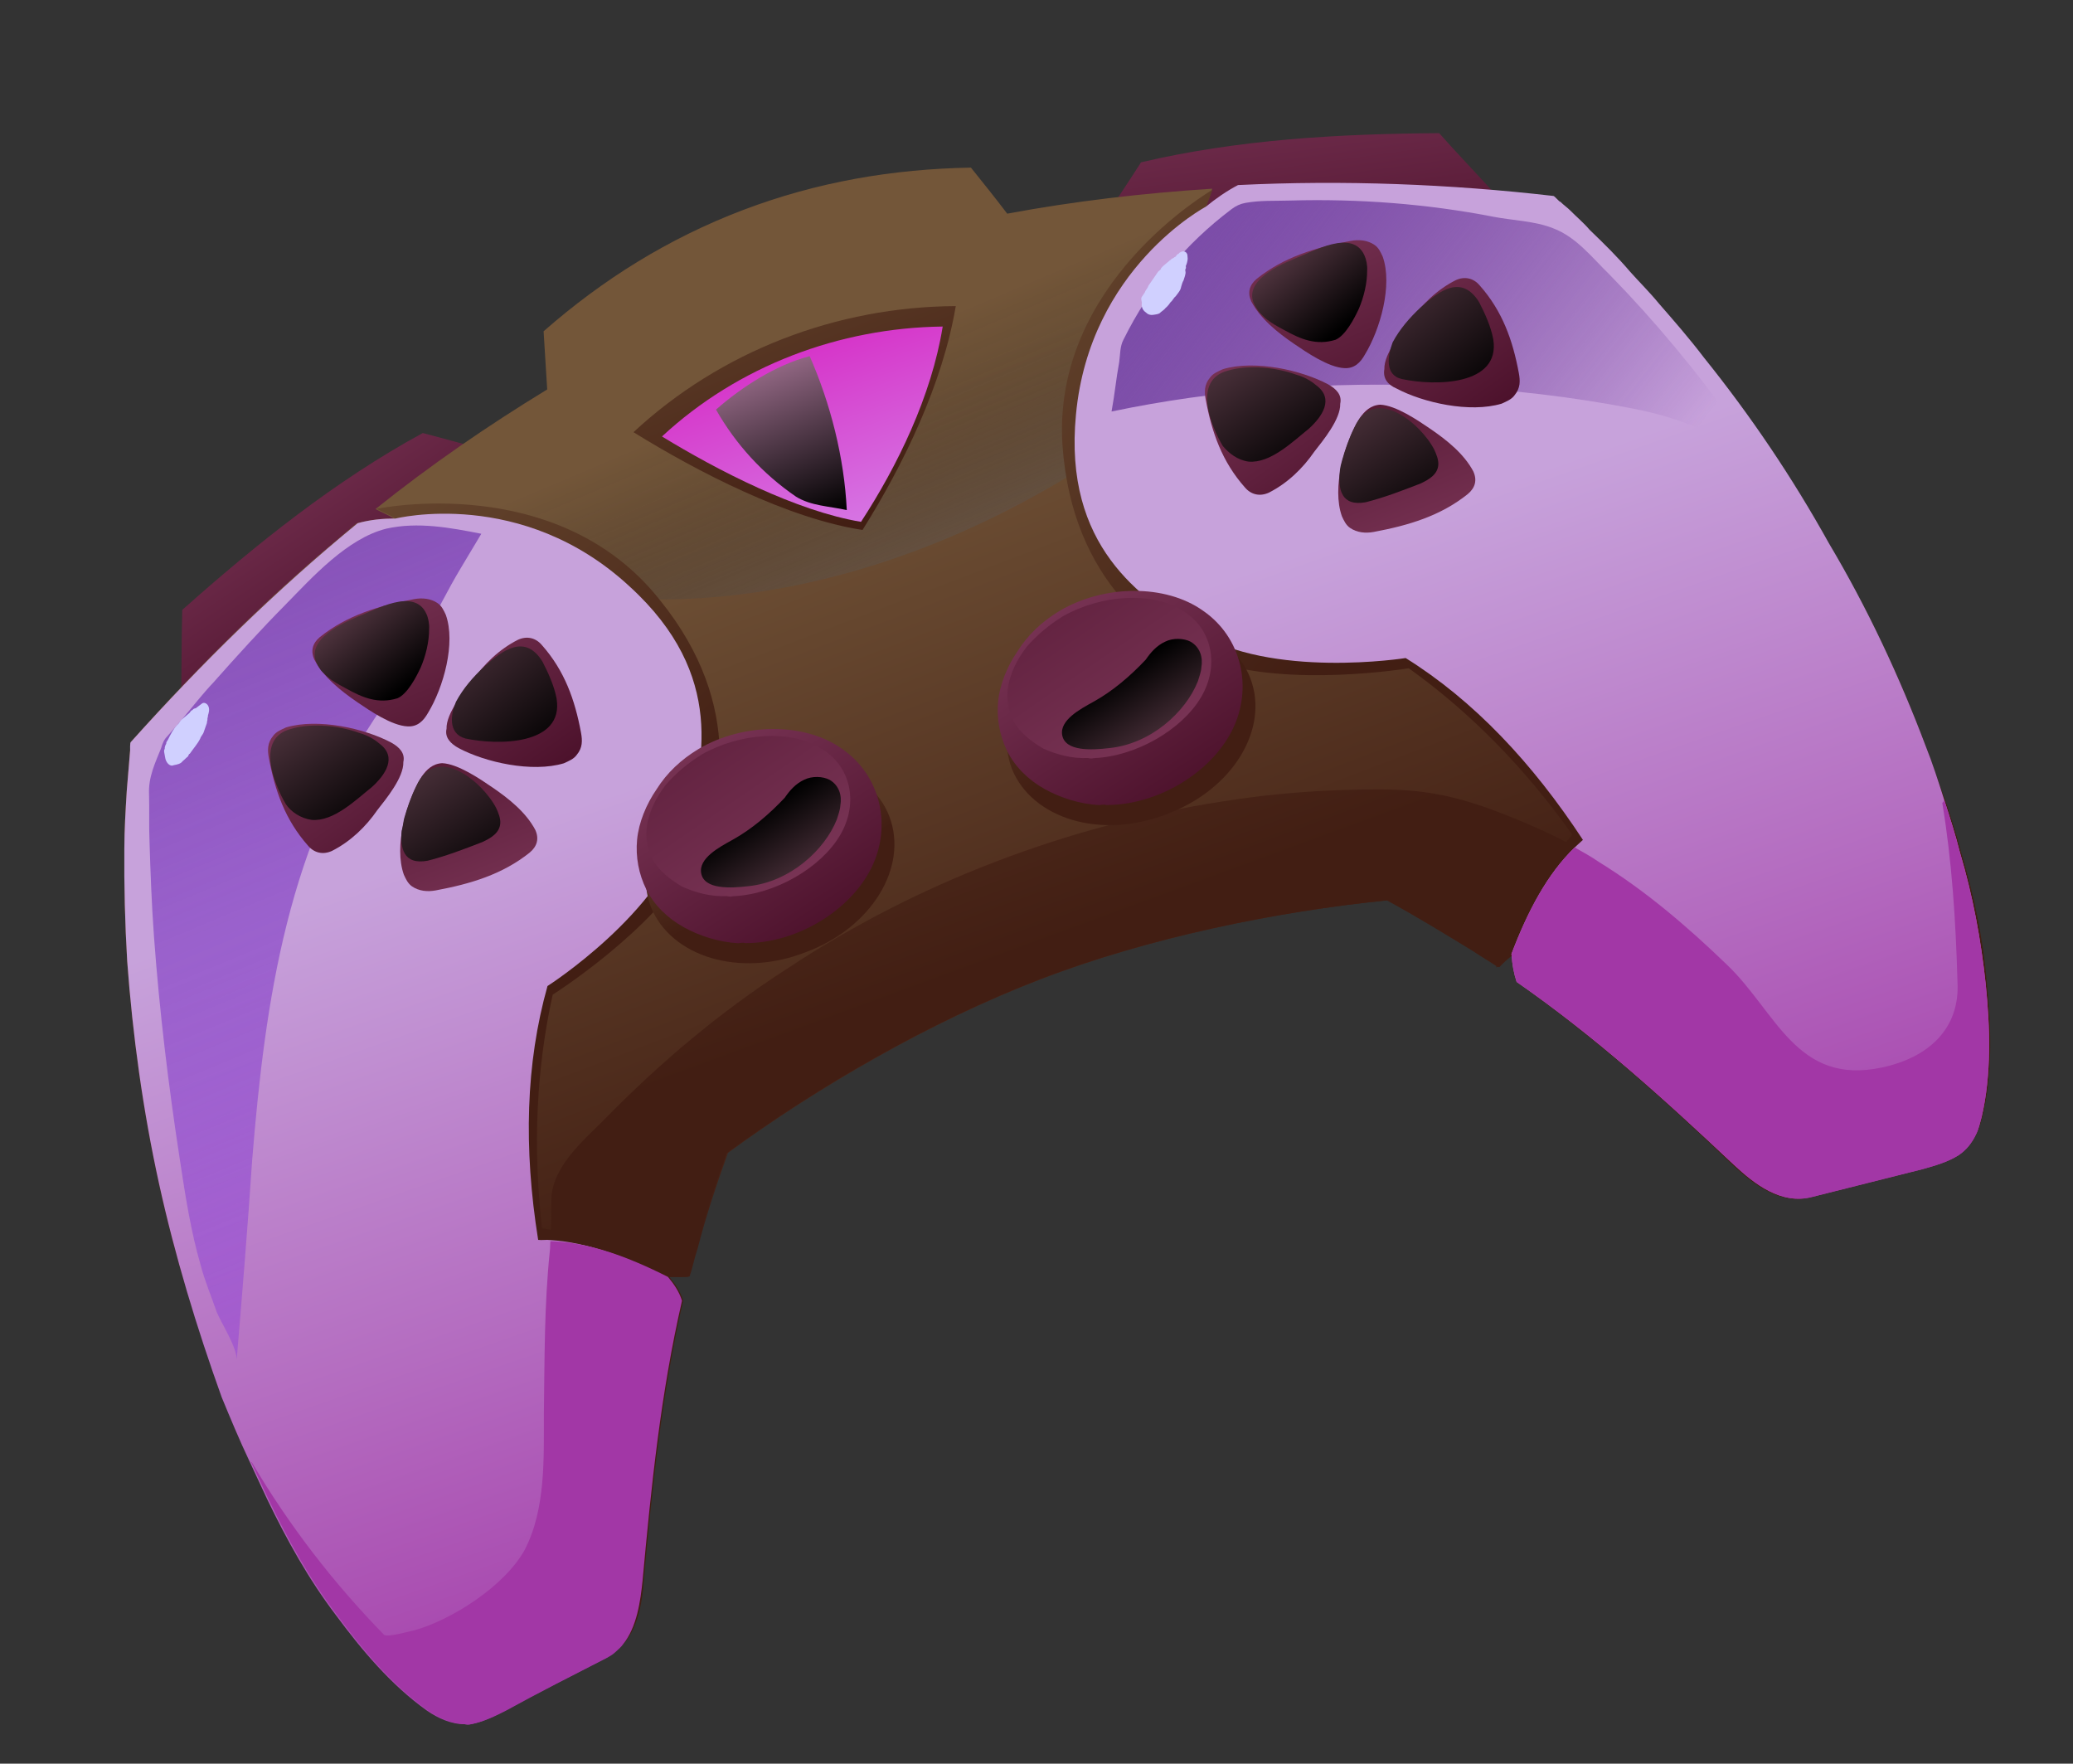 <svg width="154" height="131" viewBox="0 0 154 131" fill="none" xmlns="http://www.w3.org/2000/svg">
<rect x="0" y="0" width="154" height="131" fill="#333333" stroke="none"/>
<path d="M36.119 33.426C34.52 33.011 33.008 32.579 31.409 32.164C24.906 35.694 18.99 40.452 13.539 45.302C13.47 47.812 13.503 50.391 13.433 52.901C20.575 45.596 28.044 39.568 36.119 33.426Z" fill="url(#paint0_linear_389_4092)"/>
<path d="M82.121 16.117C83.021 14.701 83.866 13.473 84.766 12.057C91.968 10.359 99.497 9.937 106.917 9.892C108.616 11.804 110.385 13.615 112.084 15.527C101.844 14.849 92.261 15.297 82.121 16.117Z" fill="url(#paint1_linear_389_4092)"/>
<path d="M143.055 55.411C143.571 56.741 144.017 58.174 144.534 59.504C144.948 60.765 145.361 62.025 145.689 63.302C146.645 66.512 147.342 69.771 147.606 73.11C147.924 76.26 148.047 79.804 147.28 82.89C147.171 83.267 147.078 83.73 146.883 84.123C146.563 84.807 146.124 85.334 145.567 85.706C144.766 86.212 143.831 86.475 142.895 86.739C141.527 87.082 140.159 87.427 138.791 87.771L134.774 88.787C132.471 89.394 130.474 87.805 128.958 86.393C123.746 81.479 118.685 76.893 112.926 72.884C112.711 72.21 112.582 71.521 112.54 70.816C112.454 70.832 112.47 70.918 112.383 70.934C112.069 71.171 111.685 71.51 111.387 71.833C110.772 71.413 110.173 71.078 109.557 70.658C107.436 69.359 105.314 68.06 103.122 66.864C94.862 67.689 85.293 69.651 77.278 72.749C69.176 75.864 60.774 80.728 54.08 85.631C53.254 87.925 52.445 90.305 51.824 92.739C51.591 93.407 51.46 94.145 51.226 94.812C50.691 94.823 50.156 94.834 49.707 94.828C50.166 95.367 50.538 95.922 50.753 96.595C49.173 103.488 48.474 110.305 47.823 117.382C47.712 119.186 47.319 121.399 45.836 122.567C45.608 122.788 45.365 122.922 45.122 123.057C42.671 124.316 40.134 125.591 37.7 126.937C36.883 127.356 35.979 127.792 35.114 127.953C34.941 127.985 34.855 128.002 34.666 127.948C33.682 127.953 32.705 127.511 31.884 126.95C29.202 125.042 27.012 122.419 25.099 119.833C23.082 117.177 21.466 114.268 20.007 111.24C19.571 110.341 19.135 109.441 18.698 108.542C17.945 106.899 17.294 105.326 16.627 103.667C14.609 98.603 12.992 93.287 11.807 87.89C10.623 82.493 9.855 76.93 9.449 71.388C9.281 68.566 9.216 65.814 9.237 63.045C9.24 61.618 9.329 60.175 9.418 58.732C9.478 58.096 9.523 57.374 9.584 56.739C9.606 56.378 9.644 56.104 9.666 55.743L9.727 55.107C14.092 50.192 18.765 45.487 23.777 41.165C24.703 40.368 25.558 39.674 26.483 38.877C27.419 38.614 28.387 38.523 29.284 38.534C28.873 38.254 28.393 38.076 27.896 37.812C31.944 34.561 36.23 31.622 40.651 28.926C40.55 27.429 40.483 26.104 40.383 24.607C44.767 20.758 49.659 17.707 55.175 15.609C60.691 13.511 66.33 12.55 72.129 12.45C73.062 13.614 73.876 14.621 74.825 15.871C79.842 14.936 84.924 14.346 90.053 14.015C89.89 14.58 89.624 15.075 89.547 15.625C90.316 14.946 91.203 14.424 92.091 13.902C94.577 13.796 97.166 13.759 99.668 13.739C104.964 13.822 110.293 14.078 115.512 14.71C115.599 14.694 115.955 15.163 115.955 15.163C116.176 15.389 116.483 15.599 116.705 15.825C117.147 16.278 117.676 16.715 118.134 17.253C119.137 18.315 120.211 19.274 121.128 20.351C121.808 21.116 122.574 21.866 123.269 22.717C124.407 24.02 125.545 25.324 126.613 26.73C130.107 31.073 133.201 35.668 135.894 40.516C138.728 45.16 141.108 50.245 143.055 55.411Z" fill="url(#paint2_linear_389_4092)"/>
<path d="M99.723 13.55C99.739 13.637 99.652 13.653 99.668 13.739C98.699 17.665 96.304 21.142 93.537 24.066C92.557 25.051 91.663 26.02 90.581 26.935C77.523 38.998 58.534 47.084 40.824 43.785C38.414 43.342 36.021 42.986 33.627 42.629C31.044 42.219 28.375 41.824 25.793 41.414C25.139 41.268 24.501 41.209 23.761 41.079C24.687 40.282 25.542 39.588 26.468 38.791C27.403 38.528 28.371 38.437 29.268 38.448C28.858 38.168 28.377 37.99 27.88 37.726C31.929 34.475 36.214 31.536 40.635 28.84C40.535 27.343 40.467 26.018 40.367 24.521C44.752 20.672 49.643 17.62 55.159 15.523C60.675 13.425 66.314 12.463 72.113 12.364C73.046 13.527 73.861 14.535 74.809 15.785C79.826 14.85 84.908 14.26 90.037 13.928C89.874 14.494 89.608 14.989 89.532 15.538C90.3 14.86 91.188 14.338 92.075 13.816C94.632 13.607 97.22 13.571 99.723 13.55Z" fill="url(#paint3_linear_389_4092)"/>
<path d="M144.415 59.348C144.845 60.695 145.259 61.955 145.602 63.318C146.559 66.528 147.169 69.803 147.519 73.126C147.838 76.277 147.961 79.82 147.21 82.992C147.101 83.369 147.008 83.832 146.813 84.225C146.493 84.909 146.054 85.437 145.497 85.808C144.696 86.314 143.76 86.577 142.825 86.841C141.457 87.185 140.089 87.529 138.721 87.873C137.353 88.217 135.985 88.561 134.617 88.905C132.314 89.513 130.317 87.923 128.801 86.511C123.589 81.597 118.528 77.012 112.666 72.932C112.451 72.259 112.339 71.656 112.297 70.95C111.983 71.187 111.599 71.526 111.301 71.849C110.686 71.429 110.086 71.094 109.471 70.674C107.349 69.375 105.228 68.076 103.036 66.88C94.776 67.705 85.207 69.667 77.192 72.765C69.09 75.88 60.688 80.744 53.994 85.647C53.168 87.941 52.358 90.321 51.738 92.755C51.504 93.423 51.373 94.161 51.14 94.829C50.605 94.839 50.07 94.85 49.621 94.844C50.079 95.383 50.451 95.938 50.666 96.611C49.086 103.504 48.388 110.322 47.737 117.398C47.626 119.202 47.233 121.415 45.749 122.583C45.522 122.804 45.279 122.939 45.035 123.073C42.585 124.332 40.048 125.607 37.613 126.953C36.796 127.372 35.893 127.808 35.028 127.969C34.855 128.002 34.769 128.018 34.58 127.964C33.596 127.969 32.618 127.527 31.798 126.966C29.116 125.058 26.926 122.435 25.012 119.849C22.996 117.193 21.38 114.284 19.921 111.256C19.468 110.271 19.032 109.371 18.58 108.385C18.596 108.471 18.596 108.471 18.699 108.542C21.447 113.201 24.752 117.49 28.512 121.337C28.733 121.563 30.431 121.068 30.777 121.004C33.583 120.213 37.5 117.7 38.97 115.019C40.548 111.961 40.377 108.158 40.388 104.857C40.444 100.834 40.414 96.827 40.832 92.826C40.87 92.551 40.838 92.379 40.876 92.104C40.898 91.743 40.921 91.382 40.943 91.022C40.971 90.214 40.897 89.336 41.012 88.512C41.406 86.299 43.5 84.571 45.005 83.042C49.066 78.897 53.553 75.119 58.429 71.981C63.288 68.757 68.519 66.088 73.949 64.007C79.379 61.925 85.007 60.43 90.749 59.539C94.571 58.916 98.457 58.638 102.305 58.634C105.704 58.625 108.027 59.084 111.203 60.275C113.228 61.057 115.27 61.925 117.17 62.998C117.769 63.332 118.369 63.666 118.984 64.087C122.423 66.21 125.509 68.845 128.455 71.685C132.151 75.187 133.627 80.708 139.996 79.343C143.44 78.612 145.816 76.475 145.607 72.947C145.48 68.423 145.196 64.018 144.48 59.693C144.447 59.52 144.431 59.434 144.415 59.348Z" fill="url(#paint4_linear_389_4092)"/>
<path d="M51.607 63.711C48.668 69.074 41.06 73.879 41.06 73.879C39.845 79.367 39.575 85.124 40.267 91.237C44.038 91.782 47.662 92.98 51.139 94.829C50.605 94.839 50.069 94.85 49.621 94.844C50.079 95.383 50.451 95.938 50.666 96.611C49.086 103.504 48.388 110.322 47.737 117.398C47.587 119.477 47.156 121.965 45.035 123.073C42.585 124.332 40.047 125.607 37.613 126.953C36.796 127.372 35.893 127.808 35.028 127.969C33.903 128.179 32.737 127.683 31.9 127.036C29.218 125.128 27.028 122.505 25.114 119.919C23.098 117.263 21.482 114.354 20.023 111.326C18.849 108.87 17.66 106.328 16.643 103.753C14.609 98.603 12.992 93.287 11.808 87.89C10.623 82.493 9.855 76.93 9.449 71.388C9.281 68.566 9.216 65.814 9.237 63.045C9.24 61.618 9.329 60.175 9.418 58.732C9.478 58.096 9.523 57.374 9.584 56.739C9.606 56.378 9.644 56.104 9.666 55.743L9.727 55.107C14.915 49.325 20.513 43.824 26.57 38.861C27.505 38.598 28.473 38.507 29.37 38.518C28.96 38.238 28.479 38.06 27.983 37.796C27.983 37.796 41.412 34.937 49.026 44.575C55.421 52.478 53.608 60.039 51.607 63.711Z" fill="url(#paint5_linear_389_4092)"/>
<path d="M89.962 49.075C95.801 51.108 104.656 49.636 104.656 49.636C109.201 52.891 113.284 57.034 116.804 61.996C114.297 64.871 112.405 68.166 111.128 71.881C111.512 71.542 111.897 71.203 112.281 70.864C112.323 71.57 112.451 72.259 112.666 72.932C118.442 77.028 123.589 81.597 128.714 86.527C130.231 87.939 132.227 89.529 134.531 88.921C137.267 88.233 139.916 87.561 142.652 86.873C143.587 86.609 144.523 86.346 145.237 85.856C146.195 85.232 146.694 84.069 146.95 83.04C147.615 79.885 147.508 76.427 147.276 73.26C146.925 69.937 146.229 66.679 145.359 63.452C144.602 60.829 143.742 58.136 142.725 55.561C140.778 50.396 138.399 45.311 135.705 40.462C133.012 35.614 129.832 31.035 126.424 26.677C124.677 24.505 122.859 22.436 120.955 20.384C119.952 19.322 118.949 18.261 117.961 17.286C117.519 16.833 116.99 16.396 116.532 15.858C116.311 15.632 116.003 15.421 115.782 15.195C115.782 15.195 115.339 14.742 115.253 14.758C107.569 13.872 99.723 13.55 91.918 13.935C91.101 14.354 90.316 14.946 89.532 15.538C89.711 15.059 89.89 14.58 90.069 14.101C90.069 14.101 78.102 20.967 78.934 33.117C79.656 43.237 86.03 47.667 89.962 49.075Z" fill="url(#paint6_linear_389_4092)"/>
<path d="M50.985 61.33C49.151 67.825 40.673 73.239 40.673 73.239C39.057 78.979 38.884 85.253 39.979 92.093C40.255 92.131 40.601 92.066 40.876 92.104C43.686 92.294 46.57 93.362 49.535 94.86C49.993 95.399 50.365 95.954 50.58 96.627C49 103.52 48.301 110.338 47.651 117.414C47.491 118.96 47.223 120.882 46.204 122.142C46.063 122.346 45.907 122.465 45.679 122.686C45.452 122.906 45.208 123.041 44.965 123.175C42.514 124.434 39.977 125.71 37.543 127.055C36.726 127.475 35.823 127.91 34.958 128.072C34.785 128.104 34.698 128.12 34.509 128.066C33.526 128.071 32.548 127.629 31.728 127.068C29.045 125.161 26.856 122.537 24.942 119.951C22.925 117.295 21.309 114.386 19.85 111.359C19.398 110.373 18.962 109.473 18.51 108.488C17.772 106.931 17.121 105.358 16.47 103.785C14.609 98.603 12.992 93.287 11.808 87.89C10.623 82.493 9.855 76.93 9.449 71.388C9.281 68.566 9.216 65.814 9.237 63.045C9.24 61.618 9.329 60.175 9.418 58.732C9.479 58.096 9.523 57.374 9.584 56.739C9.606 56.378 9.644 56.104 9.667 55.743C9.667 55.743 9.641 55.123 9.727 55.107C14.915 49.325 20.514 43.824 26.57 38.861C27.506 38.598 28.473 38.507 29.37 38.518C29.37 38.518 38.773 36.142 46.78 43.567C54.004 50.157 52.203 56.823 50.985 61.33Z" fill="url(#paint7_linear_389_4092)"/>
<path d="M17.577 101.082C17.992 96.101 18.406 91.119 18.734 86.154C19.712 74.112 21.409 62.561 28.469 52.418C30.81 49.128 32.206 45.569 34.255 42.156C34.732 41.353 35.209 40.551 35.756 39.647C33.433 39.188 31.023 38.745 28.704 39.266C25.795 39.987 23.201 42.877 21.171 44.95C19.438 46.7 17.581 48.74 15.88 50.662C15.057 51.528 14.336 52.465 13.53 53.418C13.161 53.843 12.793 54.269 12.425 54.694C12.197 54.914 12.072 55.205 11.964 55.582C11.535 56.643 11.019 57.72 11.071 58.959C11.107 60.111 11.056 61.28 11.108 62.518C11.179 64.823 11.267 67.215 11.441 69.59C11.847 75.132 12.513 80.625 13.367 86.173C13.762 88.774 14.174 91.462 14.915 93.999C15.226 95.189 15.694 96.261 16.092 97.435C16.426 98.265 17.676 100.172 17.577 101.082Z" fill="url(#paint8_linear_389_4092)"/>
<path d="M143.055 55.411C143.555 56.655 143.985 58.002 144.415 59.348C144.845 60.695 145.259 61.955 145.602 63.318C146.558 66.528 147.169 69.803 147.519 73.126C147.838 76.277 147.961 79.82 147.209 82.992C147.101 83.369 147.008 83.832 146.813 84.225C146.493 84.909 146.054 85.437 145.496 85.808C144.696 86.314 143.76 86.577 142.825 86.841C141.457 87.185 140.089 87.529 138.721 87.873C137.353 88.217 135.985 88.561 134.617 88.905C132.314 89.513 130.317 87.923 128.801 86.511C123.589 81.597 118.528 77.012 112.666 72.932C112.451 72.259 112.339 71.656 112.297 70.95L112.281 70.864C113.481 67.698 114.934 64.93 116.981 62.944C117.208 62.723 117.365 62.605 117.593 62.384C113.841 56.663 109.488 52.035 104.425 48.877C104.425 48.877 94.429 50.471 88.75 46.893C84.799 44.419 78.985 40.598 79.932 30.791C80.947 19.902 89.586 15.35 89.586 15.35C90.284 14.774 91.155 14.166 91.972 13.746C99.777 13.362 107.71 13.667 115.394 14.554C115.48 14.538 115.836 15.007 115.922 14.99C116.144 15.217 116.451 15.427 116.672 15.653C117.115 16.106 117.644 16.542 118.102 17.081C119.192 18.126 120.179 19.102 121.096 20.179C121.775 20.944 122.542 21.693 123.237 22.544C124.375 23.848 125.513 25.152 126.581 26.558C130.075 30.901 133.169 35.496 135.862 40.344C138.728 45.16 141.108 50.245 143.055 55.411Z" fill="url(#paint9_linear_389_4092)"/>
<path d="M129.601 32.683C130.361 33.879 131.207 35.059 131.881 36.271C129.704 32.753 125 31.044 121.196 30.326C116.739 29.462 112.26 28.959 107.828 28.715C103.311 28.486 98.841 28.517 94.349 28.908C90.376 29.202 86.452 29.755 82.575 30.566C82.799 29.366 82.92 28.095 83.144 26.894C83.221 26.344 83.195 25.725 83.46 25.23C85.413 21.299 88.046 18.134 91.498 15.529C91.812 15.292 92.142 15.141 92.488 15.077C93.613 14.867 94.699 14.932 95.856 14.895C100.931 14.752 106.016 15.142 110.937 16.098C112.331 16.373 114.039 16.411 115.394 16.961C117.128 17.619 118.314 19.181 119.625 20.453C122.943 23.848 125.946 27.479 128.723 31.331C128.976 31.729 129.332 32.198 129.601 32.683Z" fill="url(#paint10_linear_389_4092)"/>
<path d="M66.075 60.659C67.49 64.408 64.752 68.93 59.809 70.743C54.969 72.626 49.848 71.083 48.347 67.35C46.933 63.601 49.67 59.079 54.613 57.266C59.556 55.453 64.661 56.91 66.075 60.659Z" fill="url(#paint11_linear_389_4092)"/>
<path d="M55.384 70.052C59.232 70.048 63.166 67.621 64.728 64.476C66.29 61.332 65.41 57.572 62.539 55.611C59.754 53.633 55.198 53.679 51.892 55.633C50.604 56.408 49.538 57.409 48.779 58.62C48.004 59.746 47.45 61.097 47.329 62.368C47.208 63.639 47.449 64.932 48.02 66.074C48.59 67.216 49.578 68.191 50.776 68.859C51.975 69.528 53.401 69.975 54.849 70.062C55.022 70.03 55.195 69.998 55.384 70.052Z" fill="url(#paint12_linear_389_4092)"/>
<path d="M54.466 66.567C57.574 66.433 60.966 64.464 62.397 62.057C63.829 59.651 63.212 56.823 60.918 55.556C58.693 54.187 54.98 54.433 52.145 56.032C51.101 56.672 50.175 57.468 49.439 58.319C48.718 59.256 48.273 60.23 48.088 61.157C47.919 62.169 48.079 63.031 48.499 63.844C48.919 64.658 49.756 65.304 50.663 65.849C51.64 66.291 52.775 66.614 54.018 66.561C54.207 66.615 54.293 66.599 54.466 66.567Z" fill="url(#paint13_linear_389_4092)"/>
<path d="M62.173 60.851C62.282 60.474 62.407 60.183 62.429 59.822C62.56 59.084 62.329 58.325 61.627 57.921C61.13 57.657 60.32 57.629 59.746 57.914C59.086 58.216 58.648 58.743 58.295 59.255C57.175 60.445 55.864 61.58 54.404 62.388C53.43 62.926 51.883 63.749 52.092 64.869C52.316 66.076 54.268 65.98 55.581 65.824C58.657 65.518 61.261 63.161 62.173 60.851Z" fill="url(#paint14_linear_389_4092)"/>
<path d="M92.894 50.401C94.309 54.15 91.572 58.672 86.629 60.485C81.788 62.368 76.668 60.825 75.166 57.092C73.752 53.343 76.489 48.821 81.432 47.008C86.375 45.195 91.48 46.652 92.894 50.401Z" fill="url(#paint15_linear_389_4092)"/>
<path d="M82.204 59.794C86.052 59.79 89.985 57.363 91.547 54.218C93.109 51.074 92.23 47.315 89.358 45.353C86.573 43.375 82.017 43.421 78.711 45.375C77.424 46.15 76.357 47.151 75.598 48.362C74.823 49.488 74.27 50.839 74.149 52.11C74.027 53.381 74.268 54.674 74.839 55.816C75.41 56.958 76.397 57.933 77.596 58.601C78.794 59.27 80.22 59.717 81.668 59.804C81.841 59.772 82.014 59.74 82.204 59.794Z" fill="url(#paint16_linear_389_4092)"/>
<path d="M81.286 56.309C84.393 56.175 87.786 54.206 89.217 51.799C90.648 49.393 90.031 46.565 87.737 45.298C85.513 43.929 81.799 44.175 78.965 45.773C77.92 46.414 76.995 47.211 76.258 48.061C75.538 48.998 75.093 49.972 74.907 50.899C74.738 51.911 74.898 52.773 75.319 53.586C75.739 54.4 76.575 55.046 77.482 55.591C78.46 56.033 79.594 56.356 80.837 56.303C81.026 56.357 81.113 56.341 81.286 56.309Z" fill="url(#paint17_linear_389_4092)"/>
<path d="M88.992 50.593C89.101 50.216 89.226 49.925 89.248 49.564C89.379 48.827 89.148 48.067 88.446 47.663C87.95 47.399 87.139 47.371 86.566 47.657C85.906 47.958 85.467 48.485 85.115 48.997C83.994 50.187 82.684 51.322 81.223 52.13C80.249 52.668 78.702 53.491 78.911 54.611C79.136 55.818 81.087 55.722 82.4 55.566C85.476 55.261 88.08 52.903 88.992 50.593Z" fill="url(#paint18_linear_389_4092)"/>
<path d="M101.39 26.347C102.556 24.436 103.464 21.146 102.717 19.056C102.566 18.727 102.416 18.399 102.108 18.189C101.595 17.838 100.958 17.779 100.352 17.892C97.757 18.375 95.383 19.085 93.359 20.71C92.818 21.168 92.654 21.733 92.956 22.39C93.645 23.689 94.908 24.702 96.139 25.542C97.062 26.173 98.703 27.294 99.875 27.343C100.6 27.386 101.054 26.945 101.39 26.347Z" fill="url(#paint19_linear_389_4092)"/>
<path d="M101.014 31.054C99.849 32.965 98.94 36.256 99.688 38.346C99.839 38.674 99.989 39.003 100.297 39.213C100.81 39.563 101.447 39.623 102.053 39.51C104.648 39.026 107.022 38.317 109.046 36.691C109.587 36.234 109.75 35.668 109.449 35.011C108.76 33.713 107.497 32.7 106.266 31.859C105.343 31.228 103.702 30.108 102.529 30.058C101.821 30.101 101.367 30.543 101.014 31.054Z" fill="url(#paint20_linear_389_4092)"/>
<path d="M103.737 28.853C105.724 29.909 109.181 30.692 111.555 29.982C111.885 29.831 112.302 29.664 112.513 29.358C112.952 28.83 112.942 28.297 112.829 27.694C112.38 25.281 111.616 23.105 109.917 21.192C109.459 20.653 108.805 20.507 108.145 20.809C106.755 21.514 105.618 22.617 104.773 23.845C104.123 24.679 102.807 26.262 102.842 27.414C102.711 28.152 103.154 28.605 103.737 28.853Z" fill="url(#paint21_linear_389_4092)"/>
<path d="M98.668 28.549C96.681 27.492 93.224 26.71 90.85 27.42C90.52 27.57 90.104 27.737 89.892 28.044C89.454 28.572 89.463 29.105 89.576 29.708C90.025 32.121 90.789 34.297 92.488 36.21C92.946 36.748 93.6 36.894 94.26 36.593C95.65 35.888 96.787 34.784 97.632 33.557C98.282 32.722 99.599 31.14 99.563 29.987C99.71 29.335 99.268 28.883 98.668 28.549Z" fill="url(#paint22_linear_389_4092)"/>
<path d="M92.756 34.287C94.393 34.428 96.055 32.781 97.225 31.849C98.221 30.951 99.136 29.621 97.787 28.624C97.361 28.257 96.864 27.993 96.297 27.831C94.855 27.298 92.753 27.065 91.228 27.527C88.579 28.199 89.929 31.604 90.84 33.128C91.298 33.667 91.929 34.174 92.756 34.287Z" fill="url(#paint23_linear_389_4092)"/>
<path d="M93.43 23.015C93.565 23.258 93.77 23.398 93.991 23.624C94.418 23.991 94.914 24.255 95.411 24.519C96.61 25.187 97.776 25.683 99.215 25.237C99.961 24.919 100.617 23.638 100.937 22.954C101.312 22.082 101.568 21.053 101.564 20.073C101.586 19.712 101.506 19.282 101.355 18.953C100.451 16.981 97.546 18.682 96.21 19.198C94.63 19.849 92.007 21.14 93.43 23.015Z" fill="url(#paint24_linear_389_4092)"/>
<path d="M104.144 28.153C106.569 28.682 111.487 28.657 110.932 25.194C110.755 24.246 110.303 23.26 109.883 22.447C108.6 20.367 106.944 21.567 105.564 22.805C104.725 23.586 103.988 24.437 103.457 25.427C103.098 26.386 102.836 27.861 104.144 28.153Z" fill="url(#paint25_linear_389_4092)"/>
<path d="M99.526 35.076C99.405 36.347 99.646 37.64 101.462 37.302C102.83 36.958 104.166 36.441 105.502 35.925C106.162 35.623 106.806 35.236 106.85 34.514C106.873 34.154 106.706 33.739 106.555 33.41C105.564 31.455 102.067 28.54 100.608 31.754C100.217 32.54 99.929 33.396 99.712 34.15C99.657 34.339 99.549 34.716 99.526 35.076Z" fill="url(#paint26_linear_389_4092)"/>
<path d="M31.792 52.958C32.957 51.046 33.866 47.756 33.118 45.666C32.968 45.338 32.817 45.009 32.509 44.799C31.997 44.449 31.359 44.389 30.753 44.502C28.158 44.986 25.785 45.695 23.76 47.321C23.219 47.778 23.056 48.344 23.357 49.001C24.047 50.299 25.309 51.312 26.54 52.153C27.463 52.783 29.104 53.904 30.277 53.953C31.001 53.997 31.456 53.555 31.792 52.958Z" fill="url(#paint27_linear_389_4092)"/>
<path d="M31.329 57.681C30.164 59.592 29.255 62.882 30.003 64.972C30.154 65.301 30.304 65.629 30.612 65.84C31.125 66.19 31.762 66.249 32.368 66.136C34.963 65.653 37.337 64.943 39.361 63.318C39.902 62.86 40.065 62.295 39.764 61.638C39.075 60.339 37.812 59.326 36.581 58.486C35.658 57.855 34.017 56.734 32.844 56.685C32.136 56.728 31.681 57.169 31.329 57.681Z" fill="url(#paint28_linear_389_4092)"/>
<path d="M34.068 55.565C36.055 56.622 39.512 57.404 41.886 56.695C42.216 56.544 42.633 56.377 42.844 56.07C43.283 55.543 43.273 55.01 43.16 54.406C42.711 51.993 41.947 49.817 40.248 47.905C39.79 47.366 39.136 47.22 38.477 47.521C37.086 48.226 35.949 49.33 35.104 50.557C34.454 51.392 33.138 52.974 33.173 54.127C33.026 54.779 33.469 55.231 34.068 55.565Z" fill="url(#paint29_linear_389_4092)"/>
<path d="M29.07 55.159C27.083 54.103 23.625 53.32 21.251 54.03C20.922 54.181 20.505 54.347 20.294 54.654C19.855 55.182 19.865 55.715 19.977 56.318C20.427 58.731 21.19 60.907 22.889 62.82C23.348 63.359 24.001 63.505 24.661 63.203C26.051 62.498 27.188 61.395 28.034 60.167C28.684 59.333 30 57.75 29.964 56.598C30.111 55.946 29.669 55.493 29.07 55.159Z" fill="url(#paint30_linear_389_4092)"/>
<path d="M23.157 60.898C24.795 61.038 26.457 59.391 27.626 58.46C28.622 57.561 29.538 56.231 28.189 55.234C27.762 54.868 27.265 54.604 26.698 54.442C25.256 53.908 23.154 53.675 21.629 54.138C18.98 54.81 20.33 58.214 21.241 59.739C21.613 60.294 22.331 60.784 23.157 60.898Z" fill="url(#paint31_linear_389_4092)"/>
<path d="M23.745 49.642C23.88 49.884 24.085 50.025 24.306 50.251C24.732 50.617 25.229 50.881 25.726 51.145C26.924 51.814 28.091 52.31 29.529 51.864C30.276 51.546 30.932 50.265 31.252 49.581C31.627 48.709 31.883 47.68 31.879 46.7C31.901 46.339 31.821 45.908 31.67 45.58C30.766 43.608 27.86 45.309 26.525 45.825C25.032 46.46 22.408 47.751 23.745 49.642Z" fill="url(#paint32_linear_389_4092)"/>
<path d="M34.561 54.849C36.987 55.378 41.905 55.354 41.349 51.89C41.172 50.943 40.72 49.957 40.3 49.143C39.018 47.064 37.362 48.264 35.981 49.502C35.142 50.283 34.406 51.133 33.874 52.124C33.5 52.996 33.238 54.472 34.561 54.849Z" fill="url(#paint33_linear_389_4092)"/>
<path d="M29.841 61.703C29.72 62.974 29.961 64.267 31.777 63.928C33.145 63.584 34.481 63.068 35.817 62.551C36.477 62.25 37.121 61.862 37.165 61.141C37.188 60.78 37.021 60.365 36.87 60.037C35.879 58.081 32.382 55.166 30.923 58.381C30.532 59.167 30.244 60.023 30.027 60.777C29.972 60.965 29.95 61.326 29.841 61.703Z" fill="url(#paint34_linear_389_4092)"/>
<path d="M71.002 22.736C62.15 22.78 53.545 26.078 47.06 32.101C51.816 35.049 58.549 38.521 64.076 39.363C67.111 34.518 70.025 28.536 71.002 22.736Z" fill="url(#paint35_linear_389_4092)"/>
<path d="M70.032 24.254C62.352 24.348 54.824 27.177 49.178 32.42C53.319 34.947 59.161 37.961 63.964 38.76C66.679 34.598 69.202 29.402 70.032 24.254Z" fill="url(#paint36_linear_389_4092)"/>
<path d="M62.906 37.887C62.719 33.999 61.705 29.997 60.149 26.452C57.673 27.092 55.113 28.728 53.192 30.424C54.657 33.004 56.68 35.213 59.141 36.894C60.253 37.579 61.599 37.596 62.906 37.887Z" fill="url(#paint37_linear_389_4092)"/>
<path d="M49.621 94.844C50.079 95.383 50.451 95.938 50.666 96.611C49.086 103.504 48.387 110.322 47.737 117.398C47.577 118.944 47.309 120.866 46.291 122.126C46.15 122.33 45.993 122.449 45.765 122.669C45.538 122.89 45.294 123.025 45.051 123.159C42.6 124.418 40.063 125.694 37.629 127.039C36.812 127.459 35.909 127.894 35.044 128.056C34.871 128.088 34.784 128.104 34.595 128.05C33.612 128.055 32.634 127.613 31.814 127.052C29.131 125.145 26.942 122.521 25.028 119.935C23.011 117.279 21.395 114.37 19.936 111.343C19.484 110.357 19.048 109.457 18.596 108.471C18.612 108.558 18.612 108.558 18.714 108.628C21.462 113.287 24.767 117.576 28.527 121.423C28.748 121.649 30.446 121.155 30.792 121.09C33.599 120.3 37.516 117.786 38.986 115.105C40.564 112.047 40.392 108.244 40.404 104.943C40.46 100.92 40.429 96.913 40.847 92.912C40.886 92.637 40.854 92.465 40.892 92.19C43.772 92.278 46.656 93.346 49.621 94.844Z" fill="url(#paint38_linear_389_4092)"/>
<path d="M144.415 59.348C144.845 60.695 145.259 61.955 145.602 63.318C146.558 66.528 147.168 69.803 147.519 73.126C147.838 76.277 147.961 79.82 147.209 82.992C147.101 83.369 147.008 83.832 146.813 84.225C146.492 84.909 146.054 85.437 145.496 85.808C144.696 86.314 143.76 86.577 142.825 86.841C141.457 87.185 140.089 87.529 138.721 87.873C137.353 88.217 135.985 88.561 134.617 88.905C132.313 89.513 130.317 87.923 128.801 86.511C123.589 81.597 118.528 77.012 112.666 72.932C112.451 72.259 112.339 71.656 112.297 70.95L112.281 70.864C113.481 67.698 114.934 64.93 116.981 62.944C117.58 63.278 118.179 63.612 118.795 64.033C122.233 66.156 125.32 68.791 128.266 71.631C131.961 75.133 133.438 80.654 139.806 79.289C143.25 78.558 145.627 76.421 145.417 72.893C145.29 68.369 145.006 63.964 144.29 59.639C144.447 59.52 144.431 59.434 144.415 59.348Z" fill="url(#paint39_linear_389_4092)"/>
<path d="M15.012 52.25C14.855 52.368 14.698 52.487 14.542 52.605C14.455 52.621 14.369 52.637 14.298 52.74C14.212 52.756 14.141 52.858 14.071 52.96C13.914 53.079 13.686 53.3 13.529 53.418C13.373 53.536 13.318 53.725 13.161 53.843C12.863 54.166 12.668 54.559 12.473 54.952C12.402 55.055 12.332 55.157 12.348 55.243C12.277 55.345 12.223 55.534 12.239 55.62C12.169 55.722 12.185 55.809 12.217 55.981C12.233 56.067 12.249 56.153 12.281 56.326C12.329 56.584 12.583 56.983 12.912 56.832C13.172 56.784 13.431 56.735 13.572 56.531C13.729 56.412 13.8 56.31 13.957 56.192C14.027 56.089 14.011 56.003 14.098 55.987C14.379 55.578 14.677 55.255 14.873 54.862C14.927 54.673 15.084 54.555 15.138 54.367C15.193 54.178 15.318 53.887 15.372 53.699C15.356 53.613 15.426 53.51 15.41 53.424C15.394 53.338 15.465 53.236 15.448 53.15C15.503 52.961 15.557 52.773 15.525 52.6C15.461 52.255 15.169 52.132 15.012 52.25Z" fill="#D0D0FF"/>
<path d="M87.71 18.731C87.623 18.747 87.553 18.85 87.553 18.85C87.466 18.866 87.396 18.968 87.325 19.07C87.239 19.087 87.168 19.189 87.082 19.205C86.996 19.221 87.011 19.307 86.925 19.323C86.838 19.339 86.838 19.339 86.925 19.323C86.768 19.442 86.541 19.662 86.384 19.781C86.313 19.883 86.227 19.899 86.243 19.985C86.172 20.088 86.086 20.104 86.016 20.206C85.945 20.308 85.804 20.513 85.734 20.615C85.593 20.82 85.452 21.024 85.311 21.229C85.257 21.418 85.1 21.536 85.045 21.724C84.975 21.827 84.904 21.929 84.834 22.031C84.763 22.134 84.78 22.22 84.796 22.306C84.828 22.478 84.828 22.478 84.812 22.392C84.78 22.22 84.812 22.392 84.828 22.478C84.789 22.753 84.838 23.011 85.145 23.222C85.366 23.448 85.626 23.4 85.885 23.351C85.972 23.335 86.145 23.303 86.215 23.201C86.372 23.082 86.529 22.964 86.6 22.861C86.757 22.743 86.897 22.538 86.968 22.436C87.125 22.318 87.179 22.129 87.336 22.011C87.477 21.806 87.705 21.586 87.743 21.311C87.797 21.122 87.852 20.934 87.922 20.832C87.977 20.643 88.101 20.352 88.069 20.18L88.053 20.094C88.037 20.008 88.108 19.905 88.108 19.905C88.091 19.819 88.075 19.733 88.146 19.631C88.2 19.442 88.255 19.254 88.222 19.081C88.229 18.634 87.867 18.613 87.71 18.731Z" fill="#D0D0FF"/>
<defs>
<linearGradient id="paint0_linear_389_4092" x1="17.113" y1="31.825" x2="28.411" y2="48.583" gradientUnits="userSpaceOnUse">
<stop stop-color="#7D3759"/>
<stop offset="1" stop-color="#4D122C"/>
</linearGradient>
<linearGradient id="paint1_linear_389_4092" x1="95.192" y1="2.278" x2="97.96" y2="22.29" gradientUnits="userSpaceOnUse">
<stop stop-color="#7D3759"/>
<stop offset="1" stop-color="#4D122C"/>
</linearGradient>
<linearGradient id="paint2_linear_389_4092" x1="61.153" y1="30.938" x2="80.358" y2="81.158" gradientUnits="userSpaceOnUse">
<stop stop-color="#735639"/>
<stop offset="1" stop-color="#421E13"/>
</linearGradient>
<linearGradient id="paint3_linear_389_4092" x1="78.621" y1="67.022" x2="61.692" y2="27.003" gradientUnits="userSpaceOnUse">
<stop stop-color="white"/>
<stop offset="1" stop-opacity="0"/>
</linearGradient>
<linearGradient id="paint4_linear_389_4092" x1="54.963" y1="11.828" x2="76.564" y2="70.654" gradientUnits="userSpaceOnUse">
<stop stop-color="#735639"/>
<stop offset="1" stop-color="#421E13"/>
</linearGradient>
<linearGradient id="paint5_linear_389_4092" x1="0.49" y1="44.513" x2="33.817" y2="79.282" gradientUnits="userSpaceOnUse">
<stop stop-color="#735639"/>
<stop offset="1" stop-color="#421E13"/>
</linearGradient>
<linearGradient id="paint6_linear_389_4092" x1="69.231" y1="3.836" x2="107.599" y2="38.451" gradientUnits="userSpaceOnUse">
<stop stop-color="#735639"/>
<stop offset="1" stop-color="#421E13"/>
</linearGradient>
<linearGradient id="paint7_linear_389_4092" x1="51.533" y1="127.04" x2="29.013" y2="62.599" gradientUnits="userSpaceOnUse">
<stop stop-color="#A237A6"/>
<stop offset="0.462" stop-color="#B46CC0"/>
<stop offset="0.972" stop-color="#C7A2DB"/>
</linearGradient>
<linearGradient id="paint8_linear_389_4092" x1="9.812" y1="30.054" x2="54.612" y2="137.541" gradientUnits="userSpaceOnUse">
<stop stop-color="#7A4BA8"/>
<stop offset="1" stop-color="#972DFF" stop-opacity="0"/>
</linearGradient>
<linearGradient id="paint9_linear_389_4092" x1="130.422" y1="99.475" x2="107.903" y2="35.036" gradientUnits="userSpaceOnUse">
<stop stop-color="#A237A6"/>
<stop offset="0.462" stop-color="#B46CC0"/>
<stop offset="0.972" stop-color="#C7A2DB"/>
</linearGradient>
<linearGradient id="paint10_linear_389_4092" x1="93.163" y1="6.955" x2="125.661" y2="32.429" gradientUnits="userSpaceOnUse">
<stop stop-color="#7A4BA8"/>
<stop offset="1" stop-color="#3D0177" stop-opacity="0"/>
</linearGradient>
<linearGradient id="paint11_linear_389_4092" x1="51.98" y1="53.806" x2="57.965" y2="65.507" gradientUnits="userSpaceOnUse">
<stop stop-color="#735639"/>
<stop offset="1" stop-color="#421E13"/>
</linearGradient>
<linearGradient id="paint12_linear_389_4092" x1="50.618" y1="53.303" x2="61.041" y2="69.177" gradientUnits="userSpaceOnUse">
<stop stop-color="#7D3759"/>
<stop offset="1" stop-color="#4D122C"/>
</linearGradient>
<linearGradient id="paint13_linear_389_4092" x1="60.55" y1="67.786" x2="44.663" y2="44.686" gradientUnits="userSpaceOnUse">
<stop stop-color="#7D3759"/>
<stop offset="1" stop-color="#4D122C"/>
</linearGradient>
<linearGradient id="paint14_linear_389_4092" x1="61.641" y1="68.511" x2="56.223" y2="60.313" gradientUnits="userSpaceOnUse">
<stop stop-color="#784E5E"/>
<stop offset="1"/>
</linearGradient>
<linearGradient id="paint15_linear_389_4092" x1="73.341" y1="37.605" x2="84.23" y2="54.143" gradientUnits="userSpaceOnUse">
<stop stop-color="#735639"/>
<stop offset="1" stop-color="#421E13"/>
</linearGradient>
<linearGradient id="paint16_linear_389_4092" x1="77.434" y1="43.049" x2="87.857" y2="58.924" gradientUnits="userSpaceOnUse">
<stop stop-color="#7D3759"/>
<stop offset="1" stop-color="#4D122C"/>
</linearGradient>
<linearGradient id="paint17_linear_389_4092" x1="87.366" y1="57.532" x2="71.478" y2="34.432" gradientUnits="userSpaceOnUse">
<stop stop-color="#7D3759"/>
<stop offset="1" stop-color="#4D122C"/>
</linearGradient>
<linearGradient id="paint18_linear_389_4092" x1="88.456" y1="58.258" x2="83.038" y2="50.06" gradientUnits="userSpaceOnUse">
<stop stop-color="#784E5E"/>
<stop offset="1"/>
</linearGradient>
<linearGradient id="paint19_linear_389_4092" x1="95.242" y1="15.043" x2="101.885" y2="31.26" gradientUnits="userSpaceOnUse">
<stop stop-color="#7D3759"/>
<stop offset="1" stop-color="#4D122C"/>
</linearGradient>
<linearGradient id="paint20_linear_389_4092" x1="107.177" y1="42.407" x2="100.534" y2="26.19" gradientUnits="userSpaceOnUse">
<stop stop-color="#7D3759"/>
<stop offset="1" stop-color="#4D122C"/>
</linearGradient>
<linearGradient id="paint21_linear_389_4092" x1="100.318" y1="17.31" x2="110.068" y2="31.016" gradientUnits="userSpaceOnUse">
<stop stop-color="#7D3759"/>
<stop offset="1" stop-color="#4D122C"/>
</linearGradient>
<linearGradient id="paint22_linear_389_4092" x1="89.674" y1="24.937" x2="99.425" y2="38.642" gradientUnits="userSpaceOnUse">
<stop stop-color="#7D3759"/>
<stop offset="1" stop-color="#4D122C"/>
</linearGradient>
<linearGradient id="paint23_linear_389_4092" x1="87.584" y1="21.94" x2="96.459" y2="35.212" gradientUnits="userSpaceOnUse">
<stop stop-color="#784E5E"/>
<stop offset="1"/>
</linearGradient>
<linearGradient id="paint24_linear_389_4092" x1="93.128" y1="16.352" x2="99.577" y2="24.462" gradientUnits="userSpaceOnUse">
<stop stop-color="#784E5E"/>
<stop offset="1"/>
</linearGradient>
<linearGradient id="paint25_linear_389_4092" x1="98.524" y1="16.287" x2="109.681" y2="30.123" gradientUnits="userSpaceOnUse">
<stop stop-color="#784E5E"/>
<stop offset="1"/>
</linearGradient>
<linearGradient id="paint26_linear_389_4092" x1="96.263" y1="25.577" x2="105.276" y2="39.556" gradientUnits="userSpaceOnUse">
<stop stop-color="#784E5E"/>
<stop offset="1"/>
</linearGradient>
<linearGradient id="paint27_linear_389_4092" x1="25.599" y1="41.672" x2="32.242" y2="57.889" gradientUnits="userSpaceOnUse">
<stop stop-color="#7D3759"/>
<stop offset="1" stop-color="#4D122C"/>
</linearGradient>
<linearGradient id="paint28_linear_389_4092" x1="37.535" y1="69.037" x2="30.892" y2="52.819" gradientUnits="userSpaceOnUse">
<stop stop-color="#7D3759"/>
<stop offset="1" stop-color="#4D122C"/>
</linearGradient>
<linearGradient id="paint29_linear_389_4092" x1="30.675" y1="43.939" x2="40.426" y2="57.645" gradientUnits="userSpaceOnUse">
<stop stop-color="#7D3759"/>
<stop offset="1" stop-color="#4D122C"/>
</linearGradient>
<linearGradient id="paint30_linear_389_4092" x1="20.032" y1="51.566" x2="29.782" y2="65.272" gradientUnits="userSpaceOnUse">
<stop stop-color="#7D3759"/>
<stop offset="1" stop-color="#4D122C"/>
</linearGradient>
<linearGradient id="paint31_linear_389_4092" x1="17.942" y1="48.569" x2="26.817" y2="61.841" gradientUnits="userSpaceOnUse">
<stop stop-color="#784E5E"/>
<stop offset="1"/>
</linearGradient>
<linearGradient id="paint32_linear_389_4092" x1="23.486" y1="42.981" x2="29.935" y2="51.091" gradientUnits="userSpaceOnUse">
<stop stop-color="#784E5E"/>
<stop offset="1"/>
</linearGradient>
<linearGradient id="paint33_linear_389_4092" x1="28.882" y1="42.916" x2="40.039" y2="56.752" gradientUnits="userSpaceOnUse">
<stop stop-color="#784E5E"/>
<stop offset="1"/>
</linearGradient>
<linearGradient id="paint34_linear_389_4092" x1="26.621" y1="52.206" x2="35.634" y2="66.185" gradientUnits="userSpaceOnUse">
<stop stop-color="#784E5E"/>
<stop offset="1"/>
</linearGradient>
<linearGradient id="paint35_linear_389_4092" x1="50.453" y1="6.289" x2="63.498" y2="38.704" gradientUnits="userSpaceOnUse">
<stop stop-color="#735639"/>
<stop offset="1" stop-color="#421E13"/>
</linearGradient>
<linearGradient id="paint36_linear_389_4092" x1="63.304" y1="38.902" x2="56.756" y2="20.232" gradientUnits="userSpaceOnUse">
<stop stop-color="#D674E3"/>
<stop offset="1" stop-color="#D617BD"/>
</linearGradient>
<linearGradient id="paint37_linear_389_4092" x1="55.637" y1="25.704" x2="60.635" y2="38.774" gradientUnits="userSpaceOnUse">
<stop stop-color="#AB799A"/>
<stop offset="1"/>
</linearGradient>
<linearGradient id="paint38_linear_389_4092" x1="30.387" y1="91.442" x2="16.248" y2="54.468" gradientUnits="userSpaceOnUse">
<stop stop-color="#A237A6"/>
<stop offset="0.462" stop-color="#B46CC0"/>
<stop offset="0.972" stop-color="#C7A2DB"/>
</linearGradient>
<linearGradient id="paint39_linear_389_4092" x1="124.516" y1="55.45" x2="110.376" y2="18.474" gradientUnits="userSpaceOnUse">
<stop stop-color="#A237A6"/>
<stop offset="0.462" stop-color="#B46CC0"/>
<stop offset="0.972" stop-color="#C7A2DB"/>
</linearGradient>
</defs>
</svg>
